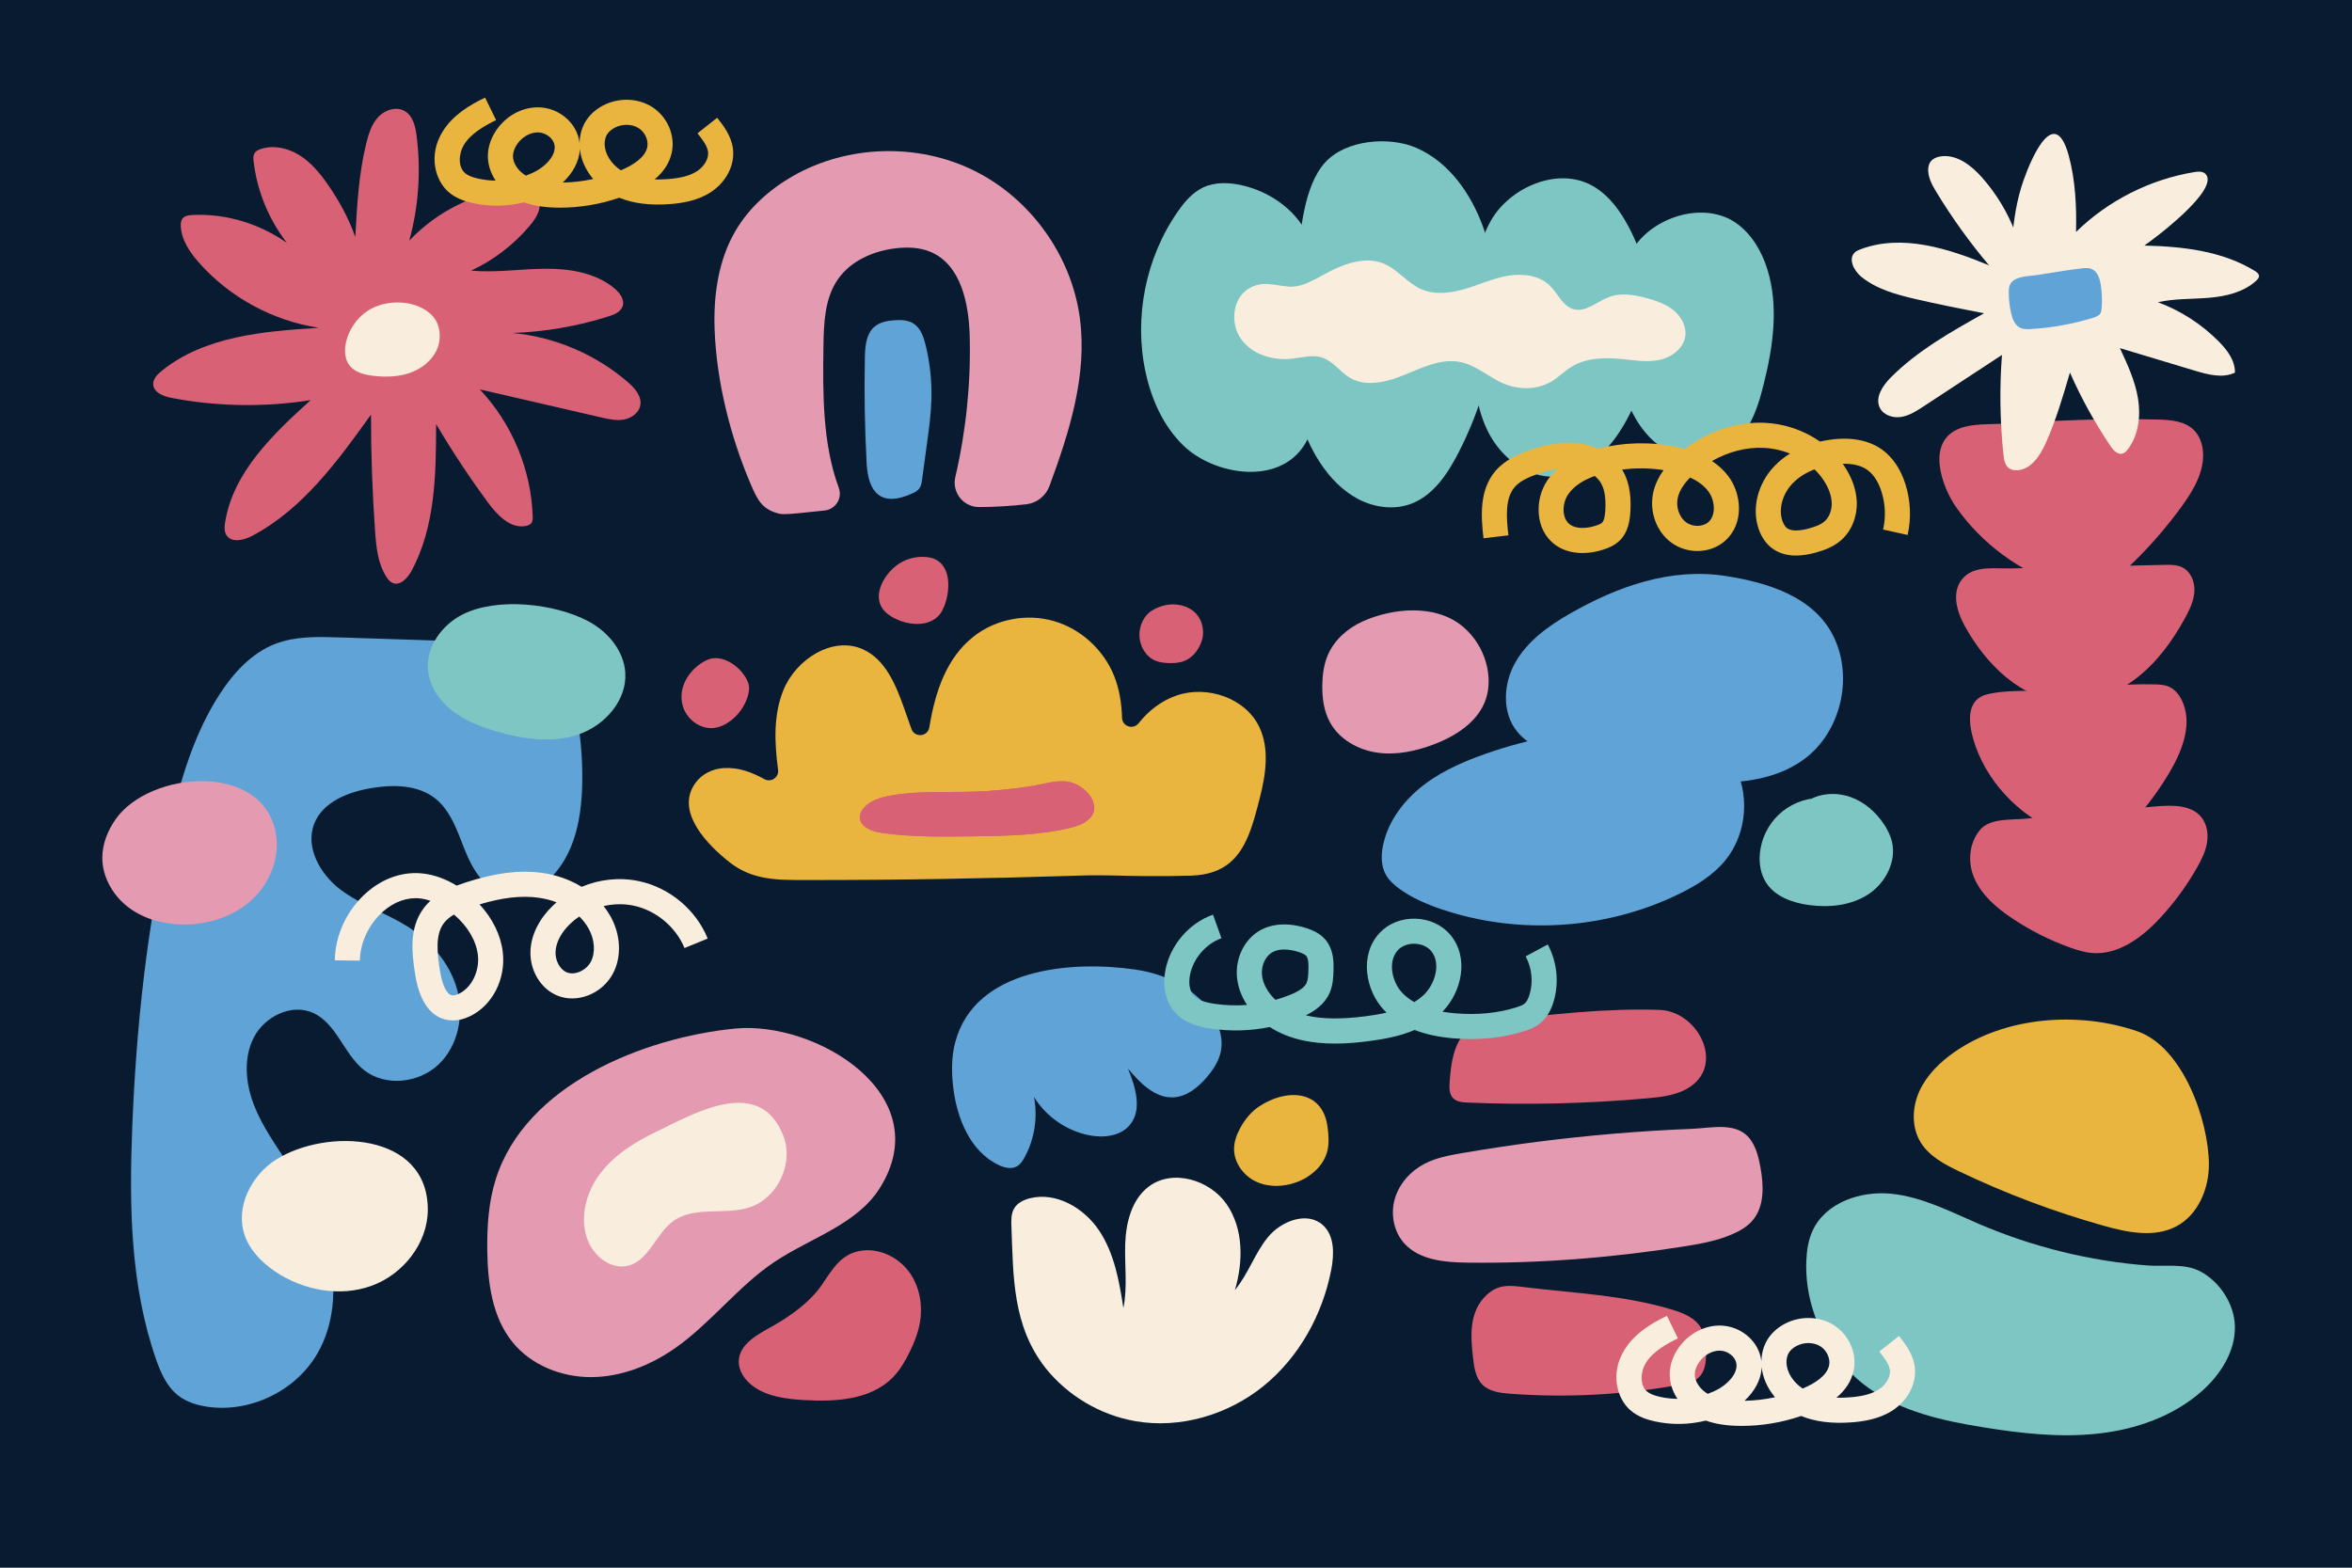 <?xml version="1.0" encoding="utf-8"?>
<!-- Generator: Adobe Illustrator 27.5.0, SVG Export Plug-In . SVG Version: 6.00 Build 0)  -->
<svg version="1.1" xmlns="http://www.w3.org/2000/svg" xmlns:xlink="http://www.w3.org/1999/xlink" x="0px" y="0px"
	 viewBox="0 0 750 500" style="enable-background:new 0 0 750 500;" xml:space="preserve">
<g id="BACKGROUND">
	<rect style="fill:#091B30;" width="750" height="500.802"/>
</g>
<g id="OBJECTS">
	<g>
		<path style="fill:#D86175;" d="M477.647,325.437c-2.87,0.319-5.835,0.706-8.303,2.204c-5.578,3.385-6.623,10.897-7.086,17.406
			c-0.128,1.806-0.18,3.842,1.061,5.159c1.152,1.223,3.01,1.382,4.689,1.452c19.063,0.802,38.179,0.35,57.183-1.353
			c3.967-0.356,8.016-0.789,11.624-2.476c14.099-6.595,5.322-25.251-7.626-25.728C512.492,321.485,494.253,323.594,477.647,325.437z
			"/>
		<path style="fill:#E49BB2;" d="M466.24,367.771c-4.092,0.704-8.246,1.477-11.937,3.379c-4.48,2.309-8.128,6.36-9.527,11.202
			c-1.399,4.841-0.377,10.416,2.982,14.173c4.838,5.41,12.94,6.092,20.198,6.184c22.98,0.292,45.969-1.552,68.673-5.113
			c5.381-0.844,10.806-1.801,15.803-3.968c2.442-1.059,4.812-2.441,6.514-4.487c3.727-4.48,3.467-11.001,2.438-16.737
			c-0.542-3.02-1.275-6.088-2.988-8.632c-4.182-6.209-12.391-3.997-18.771-3.743c-8.356,0.333-16.705,0.852-25.038,1.556
			C498.392,362.951,482.256,365.015,466.24,367.771z"/>
		<path style="fill:#D86175;" d="M532.987,417.632c3.691,1.105,7.651,2.656,9.497,6.039c0.973,1.784,1.223,3.862,1.405,5.886
			c0.328,3.644,0.238,7.911-2.644,10.166c-1.417,1.108-3.254,1.49-5.023,1.817c-18.016,3.329-36.461,4.33-54.731,2.973
			c-3.132-0.233-6.528-0.655-8.757-2.867c-2.198-2.181-2.667-5.51-3.018-8.586c-0.805-7.052-1.32-14.672,4.275-19.987
			c3.801-3.611,7.445-3.115,12.298-2.525C502.048,412.461,517.646,413.038,532.987,417.632z"/>
	</g>
	<g>
		<path style="fill:#E9B53E;" d="M623.139,335.606c-4.619,3.237-8.805,7.339-11.12,12.482c-2.315,5.144-2.516,11.445,0.432,16.254
			c2.711,4.424,7.566,7.001,12.247,9.241c14.842,7.1,30.297,12.918,46.136,17.368c7.625,2.142,16.162,3.882,23.161,0.174
			c6.963-3.689,10.441-12.059,10.372-19.939c-0.123-13.954-8.283-37.235-22.799-42.258
			C662.907,322.471,639.469,324.163,623.139,335.606z"/>
		<path style="fill:#7EC6C4;" d="M631.235,390.448c-9.129-3.9-18.148-8.664-28.021-9.7c-9.873-1.036-21.12,2.787-25.242,11.818
			c-1.374,3.01-1.857,6.354-1.98,9.661c-0.582,15.688,7.18,31.446,19.973,40.546c10.577,7.523,23.702,10.397,36.516,12.464
			c12.024,1.939,24.262,3.323,36.371,2.014c12.109-1.31,24.182-5.499,33.293-13.581c5.981-5.306,10.7-12.725,10.509-20.718
			c-0.169-7.083-4.877-14.286-11.187-17.53c-5.003-2.572-11.217-1.398-16.661-1.811
			C666.411,402.216,648.195,397.693,631.235,390.448z"/>
	</g>
	<g>
		<path style="fill:#D86175;" d="M116.76,45.871c0.75-3.072,1.692-6.239,3.846-8.554c2.154-2.315,5.867-3.477,8.564-1.827
			c2.518,1.54,3.28,4.8,3.662,7.727c1.457,11.184,0.66,22.657-2.328,33.533c8.856-9.374,21.127-15.449,33.951-16.808
			c2.012-0.213,4.234-0.257,5.833,0.982c1.691,1.31,2.165,3.759,1.651,5.835c-0.513,2.076-1.836,3.851-3.223,5.479
			c-5.063,5.944-11.419,10.781-18.497,14.076c7.824,0.72,15.687-0.535,23.544-0.603c7.857-0.069,16.175,1.251,22.203,6.292
			c1.712,1.432,3.31,3.629,2.558,5.731c-0.635,1.775-2.636,2.594-4.433,3.164c-9.9,3.139-20.227,4.93-30.606,5.308
			c13.464,1.261,26.493,6.821,36.719,15.669c2.22,1.921,4.494,4.514,3.971,7.402c-0.437,2.412-2.801,4.098-5.214,4.531
			s-4.881-0.122-7.269-0.674c-12.899-2.981-25.799-5.962-38.699-8.943c10.282,10.877,16.405,25.593,16.873,40.554
			c0.021,0.665,0.02,1.374-0.334,1.938c-0.413,0.66-1.215,0.966-1.982,1.099c-4.915,0.847-9.029-3.54-11.986-7.557
			c-5.916-8.035-11.424-16.369-16.498-24.96c-0.028,16.03-0.241,32.823-7.9,46.904c-1.25,2.298-3.657,4.822-6.036,3.734
			c-0.799-0.366-1.375-1.087-1.857-1.822c-2.8-4.28-3.314-9.614-3.675-14.715c-0.874-12.357-1.308-24.745-1.301-37.133
			c-10.599,14.817-21.776,30.151-37.876,38.675c-2.673,1.415-6.591,2.33-8.212-0.223c-0.763-1.203-0.646-2.749-0.419-4.155
			c2.583-15.955,15.282-28.066,27.266-38.911c-14.685,2.326-29.773,2.084-44.376-0.714c-2.561-0.491-5.68-1.688-5.818-4.292
			c-0.094-1.77,1.329-3.224,2.708-4.338c13.696-11.06,32.508-12.627,50.077-13.731c-14.575-2.197-28.304-9.64-38.098-20.655
			c-2.972-3.342-5.695-7.285-5.902-11.752c-0.041-0.886,0.046-1.846,0.622-2.521c0.699-0.819,1.889-0.97,2.964-1.029
			c15.732-0.854,31.677,6.672,41.017,19.36C90.45,79.47,82.479,65.857,80.863,51.417c-0.095-0.85-0.157-1.765,0.272-2.505
			c0.436-0.753,1.287-1.158,2.115-1.424c4.066-1.307,8.624-0.245,12.246,2.018c3.622,2.263,6.432,5.615,8.883,9.113
			c3.651,5.21,6.778,10.93,8.921,16.93C113.865,65.533,114.352,55.73,116.76,45.871z"/>
		<path style="fill:#F9EDDD;" d="M117.099,99.224c-3.37,2.293-5.831,5.888-6.748,9.86c-0.586,2.536-0.489,5.412,1.102,7.472
			c1.731,2.241,4.759,2.981,7.572,3.306c3.943,0.456,8.024,0.371,11.764-0.956c3.741-1.327,7.117-4.018,8.64-7.684
			c1.523-3.665,0.886-8.3-2.022-11.001C132.201,95.384,122.717,95.402,117.099,99.224z"/>
	</g>
	<g>
		<path style="fill:#E49BB2;" d="M262.881,162.828c3.534-0.327,5.82-3.901,4.592-7.231c-5.177-14.041-5.113-29.859-4.895-45.021
			c0.106-7.385,0.355-15.247,4.509-21.354c4.142-6.09,11.561-9.294,18.884-10.07c3.694-0.391,7.54-0.223,10.945,1.262
			c9.563,4.173,12.041,16.467,12.303,26.897c0.379,15.055-1.172,30.156-4.588,44.823c-1.147,4.924,2.575,9.613,7.632,9.591
			c5.025-0.022,10.05-0.324,15.042-0.904c3.348-0.389,6.186-2.66,7.35-5.824c6.375-17.321,12.111-35.375,9.687-53.549
			c-2.65-19.869-15.672-38.061-33.625-46.977c-17.953-8.916-40.317-8.296-57.749,1.601c-7.439,4.223-14.052,10.105-18.393,17.476
			c-5.509,9.354-7.086,20.57-6.708,31.419c0.581,16.681,5.049,34.418,11.639,49.749c2.126,4.947,3.679,7.87,9.126,9.157
			C250.474,164.307,257.272,163.347,262.881,162.828z"/>
		<path style="fill:#60A3D6;" d="M275.79,113.95c0.073-3.531,0.394-7.509,3.098-9.781c1.712-1.439,4.047-1.866,6.278-2.03
			c2.102-0.155,4.346-0.087,6.124,1.046c2.248,1.434,3.204,4.197,3.844,6.785c1.398,5.652,2.03,11.494,1.874,17.314
			c-0.126,4.693-0.759,9.355-1.393,14.007c-0.535,3.928-1.069,7.856-1.604,11.785c-0.119,0.877-0.25,1.785-0.728,2.529
			c-0.53,0.824-1.419,1.341-2.31,1.747c-10.084,4.599-14.119-0.305-14.62-9.573C275.744,136.516,275.555,125.229,275.79,113.95z"/>
	</g>
	<g>
		<path style="fill:#F9EDDD;" d="M333.313,436.212c7.077,8.915,17.502,15.107,28.717,17.057c14.357,2.496,29.571-2.041,40.89-11.219
			c11.319-9.178,18.787-22.704,21.573-37.007c0.975-5.006,1.104-10.952-2.7-14.348c-4.968-4.436-13.204-1.29-17.443,3.848
			c-4.238,5.138-6.296,11.806-10.574,16.911c2.724-9.09,2.759-19.581-2.632-27.39c-5.391-7.809-17.275-11.335-24.842-5.609
			c-5.439,4.116-7.27,11.488-7.495,18.306c-0.224,6.818,0.776,13.732-0.582,20.416c-1.323-8.587-2.903-17.438-7.714-24.673
			c-4.811-7.235-13.732-12.456-22.152-10.313c-1.955,0.498-3.921,1.464-4.956,3.197c-1.003,1.681-0.959,3.763-0.885,5.72
			C323.134,407.28,322.853,422.754,333.313,436.212z"/>
		<path style="fill:#60A3D6;" d="M304.577,332.513c-1.205,4.625-1.181,9.495-0.625,14.242c1.162,9.913,5.428,20.452,14.417,24.787
			c1.839,0.887,4.083,1.459,5.868,0.469c1.113-0.617,1.845-1.737,2.456-2.853c3.191-5.822,4.278-12.769,3.019-19.288
			c3.846,6.245,10.367,10.778,17.56,12.209c4.589,0.913,9.958,0.334,12.97-3.247c4.075-4.845,1.853-12.145-0.555-17.999
			c3.823,4.514,8.525,9.433,14.434,9.16c4.279-0.198,7.925-3.167,10.704-6.426c1.982-2.325,3.737-4.952,4.406-7.933
			c1.011-4.501-0.607-9.26-3.245-13.045c-5.394-7.741-14.713-12.012-24.049-13.37C341.892,306.303,310.791,308.66,304.577,332.513z"
			/>
		<path style="fill:#E9B53E;" d="M401.515,352.878c-2.493,1.654-4.44,4.039-5.902,6.65c-1.155,2.063-2.04,4.339-2.098,6.703
			c-0.109,4.436,2.873,8.625,6.865,10.565c3.991,1.939,8.784,1.815,12.956,0.302c4.572-1.658,8.701-5.209,9.903-9.922
			c0.646-2.531,0.421-5.197,0.08-7.788C421.761,347.553,410.266,347.072,401.515,352.878z"/>
	</g>
	<g>
		<g>
			<path style="fill:#E9B53E;" d="M392.146,275.159c5.387-4.502,7.417-12.189,9.554-20.559c1.918-7.513,3.196-15.785-0.161-22.775
				c-4.431-9.225-16.532-13.306-26.23-10.039c-4.868,1.64-9.027,4.822-12.203,8.857c-1.731,2.199-5.232,1.091-5.315-1.706
				c-0.136-4.569-0.817-9.059-2.507-13.309c-3.323-8.354-10.61-15.06-19.249-17.549c-8.639-2.489-18.439-0.657-25.515,4.889
				c-8.751,6.86-12.34,17.737-14.18,29.011c-0.494,3.024-4.69,3.396-5.709,0.506l-2.237-6.346c-2.633-7.47-5.926-15.691-13.122-19
				c-9.686-4.454-21.468,3.104-25.471,12.985c-3.232,7.978-2.829,16.78-1.693,25.42c0.315,2.398-2.244,4.123-4.363,2.957
				c-3.961-2.181-8.168-3.802-12.929-3.535c-3.613,0.202-7.051,1.91-9.143,4.863c-6.508,9.187,4.2,19.88,10.962,25.179
				c7.507,5.884,15.482,5.66,24.729,5.671c29.308,0.034,58.624-0.505,87.917-1.443c6.84-0.219,13.725,0.171,20.568,0.193
				c4.687,0.015,9.377-0.006,14.066-0.157C385.338,279.097,389.232,277.594,392.146,275.159z"/>
			<path style="fill:#D86175;" d="M309.375,252.525c-8.524,0.22-17.129-0.292-25.516,1.243c-3.065,0.561-6.264,1.502-8.334,3.832
				c-0.737,0.83-1.316,1.863-1.342,2.973c-0.071,3.116,3.767,4.605,6.853,5.051c9.792,1.416,19.734,1.268,29.626,1.117
				c10.414-0.159,20.933-0.331,31.048-2.812c3.937-0.966,8.487-3.428,6.902-8.115c-1.07-3.165-4.684-5.907-7.867-6.469
				c-3.814-0.673-8.178,0.795-11.916,1.388C322.392,251.752,315.891,252.357,309.375,252.525z"/>
			<g>
				<path style="fill:#D86175;" d="M217.692,225.044c1.159,4.255,5.457,7.593,9.844,7.147c1.951-0.198,3.788-1.074,5.362-2.243
					c2.621-1.948,4.595-4.752,5.546-7.876c0.413-1.358,0.632-2.841,0.169-4.183c-1.698-4.924-8.329-9.796-13.354-7.318
					C219.977,213.175,216.051,219.019,217.692,225.044z"/>
				<path style="fill:#D86175;" d="M287.841,179.099c-5.516,2.769-11.084,11.684-4.874,16.649c4.8,3.837,14.306,5.208,17.537-1.106
					c1.5-2.931,2.162-6.588,1.791-9.858c-0.272-2.399-1.395-4.824-3.458-6.079c-1.366-0.831-3.012-1.08-4.611-1.096
					C291.966,177.588,289.784,178.123,287.841,179.099z"/>
				<path style="fill:#D86175;" d="M367.351,194.714c-2.654,1.664-4.112,4.898-4.018,8.029c0.101,3.352,2.041,6.73,5.145,7.999
					c1.262,0.516,2.641,0.674,4.003,0.731c1.783,0.075,3.616-0.021,5.266-0.702c2.436-1.005,4.237-3.215,5.207-5.665
					c0.402-1.015,0.68-2.091,0.685-3.182C383.686,193.228,374.094,190.5,367.351,194.714z"/>
			</g>
		</g>
		<path style="fill:#D86175;" d="M309.375,252.525c-8.524,0.22-17.129-0.292-25.516,1.243c-3.065,0.561-6.264,1.502-8.334,3.832
			c-0.737,0.83-1.316,1.863-1.342,2.973c-0.071,3.116,3.767,4.605,6.853,5.051c9.792,1.416,19.734,1.268,29.626,1.117
			c10.414-0.159,20.933-0.331,31.048-2.812c3.937-0.966,8.487-3.428,6.902-8.115c-1.07-3.165-4.684-5.907-7.867-6.469
			c-3.814-0.673-8.178,0.795-11.916,1.388C322.392,251.752,315.891,252.357,309.375,252.525z"/>
	</g>
	<g>
		<g>
			<path style="fill:#7EC6C4;" d="M420.687,94.189c-0.184-6.726-0.83-13.637-3.877-19.636c-4.014-7.903-11.995-13.414-20.629-15.423
				c-4.193-0.975-8.767-1.152-12.645,0.717c-3.326,1.603-5.805,4.538-7.919,7.564c-10.311,14.764-14.131,33.896-10.28,51.488
				c1.884,8.608,5.652,17.002,11.965,23.149c10.043,9.779,31.801,13.232,39.459-1.589c2.516-4.87,1.98-11.055,2.337-16.353
				C419.773,114.096,420.963,104.256,420.687,94.189z"/>
			<path style="fill:#7EC6C4;" d="M413.508,83.892c-1.426,10.816-2.676,21.727-1.99,32.615c0.686,10.888,3.408,21.844,9.373,30.978
				c3.134,4.798,7.215,9.098,12.301,11.738c5.087,2.64,11.253,3.48,16.634,1.509c7.207-2.64,11.812-9.622,15.307-16.456
				c11.323-22.141,16.263-48.736,7.715-72.09c-3.867-10.563-10.901-20.562-21.221-25.037c-8.542-3.704-22.448-2.672-29.102,4.698
				C415.58,59.539,414.777,74.267,413.508,83.892z"/>
			<path style="fill:#7EC6C4;" d="M475.495,70.233c-3.401,5.928-4.81,12.796-5.47,19.599c-0.647,6.671-0.622,13.389-0.478,20.09
				c0.199,9.285,0.695,18.861,4.702,27.24c4.007,8.379,12.399,15.329,21.674,14.85c8.961-0.463,16.253-7.491,21.027-15.089
				c11.974-19.062,12.947-44.533,2.46-64.453c-2.701-5.13-6.241-10.031-11.226-12.991C497.005,52.839,481.496,59.773,475.495,70.233
				z"/>
			<path style="fill:#7EC6C4;" d="M520.433,79.898c-3.789,6.578-4.602,14.425-4.83,22.014c-0.326,10.849,0.509,22.188,5.956,31.576
				c2.528,4.355,6.069,8.212,10.521,10.566s9.857,3.093,14.616,1.446c4.6-1.592,8.266-5.254,10.727-9.453
				c2.461-4.199,3.84-8.935,5.018-13.658c2.989-11.983,4.803-24.774,1.107-36.559c-1.758-5.605-4.857-10.951-9.585-14.436
				C543.562,63.727,526.595,69.2,520.433,79.898z"/>
		</g>
		<path style="fill:#F9EDDD;" d="M398.044,92.134c-5.103,3.231-5.81,11.109-2.287,16.016c3.523,4.906,10.104,6.923,16.109,6.266
			c3.291-0.36,6.691-1.403,9.828-0.344c3.445,1.164,5.621,4.555,8.751,6.407c5.29,3.13,12.049,1.305,17.727-1.048
			c5.678-2.354,11.692-5.229,17.699-3.927c4.951,1.073,8.867,4.807,13.525,6.799c4.901,2.096,10.82,2.095,15.384-0.658
			c2.223-1.341,4.052-3.258,6.258-4.627c4.736-2.937,10.677-3.051,16.221-2.494c3.958,0.398,7.985,1.088,11.877,0.267
			c3.893-0.82,7.707-3.617,8.267-7.555c0.438-3.077-1.228-6.168-3.612-8.163c-2.383-1.995-5.395-3.065-8.387-3.906
			c-4.038-1.134-8.434-1.905-12.358-0.425c-3.83,1.444-7.4,4.986-11.336,3.862c-3.398-0.971-4.861-4.878-7.356-7.381
			c-3.376-3.387-8.69-4.077-13.407-3.287s-9.121,2.826-13.705,4.191c-4.583,1.366-9.67,2.023-14.045,0.091
			c-4.502-1.989-7.603-6.434-12.181-8.241c-5.117-2.02-10.931-0.315-15.905,2.035c-4.211,1.989-9.204,5.772-14.041,5.409
			C406.466,91.074,402.435,89.354,398.044,92.134z"/>
	</g>
	<g>
		<g>
			<path style="fill:#E49BB2;" d="M158.086,376.102c-2.299,7.297-2.798,15.042-2.705,22.692c0.126,10.32,1.554,21.265,8.052,29.283
				c5.991,7.392,15.73,11.222,25.245,11.142c9.515-0.079,18.762-3.767,26.561-9.218c11.504-8.041,20.095-19.758,31.767-27.553
				c11.495-7.677,26.228-11.857,33.573-23.567c18.653-29.736-20.433-53.367-46.223-50.825
				C205.258,330.924,167.587,345.949,158.086,376.102z"/>
			<path style="fill:#F9EDDD;" d="M209.186,361.005c-6.787,3.27-13.395,7.393-17.906,13.427c-4.511,6.034-6.6,14.295-3.798,21.289
				c2.046,5.106,7.507,9.324,12.836,7.959c6.696-1.715,8.858-10.324,14.498-14.32c6.755-4.786,16.285-1.725,24.16-4.279
				c8.92-2.892,14.202-13.919,10.864-22.682C242.346,342.722,221.275,355.182,209.186,361.005z"/>
		</g>
		<path style="fill:#D86175;" d="M246.273,422.995c-4.646,2.603-10.356,5.571-10.686,10.886c-0.206,3.31,1.966,6.376,4.659,8.313
			c4.606,3.313,10.549,4.01,16.212,4.346c10.028,0.595,21.25-0.072,28.271-7.257c2.237-2.289,3.873-5.095,5.282-7.968
			c1.406-2.866,2.616-5.853,3.231-8.985c1.115-5.678,0.119-11.868-3.271-16.558c-3.39-4.69-9.285-7.637-15.028-6.921
			c-6.625,0.825-9.409,5.834-12.776,10.788C258.346,415.263,252.136,419.71,246.273,422.995z"/>
	</g>
	<g>
		<g>
			<path style="fill:#D86175;" d="M688.092,133.812c4.059,0.107,8.516,0.449,11.421,3.286c1.806,1.763,2.729,4.286,2.953,6.799
				c0.569,6.372-2.957,12.346-6.706,17.53c-5.343,7.388-11.421,14.244-18.115,20.435c-2.642,2.443-5.509,4.854-8.985,5.783
				c-3.848,1.029-7.941,0.106-11.719-1.157c-13.212-4.418-24.951-13.124-33.016-24.483c-4.918-6.928-9.898-21.372,1.133-25.425
				c4.229-1.554,9.373-1.191,13.802-1.451c7.617-0.448,15.234-0.885,22.86-1.145C670.506,133.683,679.302,133.58,688.092,133.812z"
				/>
			<path style="fill:#D86175;" d="M690.11,180.155c1.996-0.046,4.089-0.072,5.863,0.844c2.665,1.377,3.938,4.633,3.771,7.628
				c-0.166,2.995-1.509,5.789-2.946,8.422c-3.963,7.263-8.93,14.114-15.463,19.191s-14.764,8.268-23.019,7.702
				c-13.938-0.954-25.173-12.163-31.871-24.424c-2.56-4.686-4.51-11.299,0.001-15.631c3.65-3.507,10.06-2.488,14.686-2.595
				C657.459,180.914,673.784,180.534,690.11,180.155z"/>
			<path style="fill:#D86175;" d="M687.092,218.277c1.537,0.038,3.114,0.117,4.521,0.734c1.852,0.811,3.214,2.479,4.106,4.294
				c3.519,7.158,0.349,15.754-3.676,22.64c-2.799,4.789-6.012,9.335-9.593,13.57c-1.935,2.289-4.02,4.523-6.622,6.01
				c-5.971,3.413-13.558,2.279-19.903-0.375c-12.526-5.24-23.056-16.499-26.771-29.662c-1.497-5.302-2.064-12.439,4.452-14.026
				c7.386-1.799,16.381-0.72,24.012-1.421C667.42,219.14,677.235,218.035,687.092,218.277z"/>
			<path style="fill:#D86175;" d="M687.811,257.168c5.047-0.414,10.954-0.463,14.149,3.466c1.821,2.24,2.276,5.36,1.794,8.207
				c-0.483,2.846-1.805,5.477-3.235,7.985c-3.298,5.783-7.265,11.185-11.798,16.061c-5.709,6.142-13.256,11.763-21.612,11.064
				c-2.384-0.199-4.694-0.912-6.947-1.717c-6.551-2.339-12.809-5.495-18.586-9.37c-4.978-3.34-9.767-7.436-12.092-12.962
				c-2.073-4.926-1.61-10.819,1.759-15.052c3.233-4.062,10.131-3.252,14.966-3.766C660.06,259.613,673.929,258.308,687.811,257.168z
				"/>
		</g>
		<g>
			<path style="fill:#F9EDDD;" d="M641.611,76.855c0.448-6.533,1.459-13.071,3.624-19.27c2.728-7.814,10.013-24.191,14.45-7.925
				c2.113,7.746,2.516,16.336,2.315,24.323c10.227-10.01,23.585-16.775,37.707-19.094c1.258-0.207,2.739-0.308,3.612,0.622
				c4.583,4.885-16.151,20.511-19.545,22.811c12.214,0.283,24.895,1.696,35.286,8.12c0.601,0.372,1.259,0.87,1.281,1.576
				c0.018,0.589-0.42,1.083-0.853,1.483c-4.007,3.7-9.66,5.017-15.094,5.478c-5.434,0.461-10.959,0.213-16.279,1.407
				c7.28,2.711,13.957,7.026,19.419,12.549c2.692,2.722,5.221,6.089,5.14,9.916c-3.921,1.874-8.549,0.649-12.71-0.604
				c-7.993-2.405-15.986-4.811-23.979-7.217c2.397,5.14,4.819,10.358,5.76,15.951c0.941,5.593,0.233,11.704-3.164,16.245
				c-0.471,0.63-1.039,1.256-1.8,1.455c-1.549,0.405-2.891-1.079-3.786-2.406c-5.003-7.41-9.339-15.27-12.94-23.454
				c-2.225,7.611-4.461,15.25-7.704,22.486c-1.802,4.021-4.659,8.416-9.057,8.679c-0.987,0.059-2.03-0.129-2.803-0.745
				c-1.191-0.949-1.458-2.624-1.619-4.138c-1.128-10.589-1.292-21.28-0.49-31.899c-8.339,5.474-16.679,10.947-25.018,16.421
				c-2.2,1.444-4.486,2.922-7.083,3.346c-2.597,0.424-5.609-0.502-6.813-2.842c-1.685-3.274,0.84-7.099,3.436-9.711
				c8.521-8.571,19.215-14.587,29.76-20.491c-7.328-1.436-14.659-2.872-21.931-4.568c-6.11-1.424-12.389-3.135-17.238-7.115
				c-2.357-1.934-4.266-5.733-1.997-7.769c0.503-0.452,1.141-0.721,1.773-0.96c13.202-5,27.944-0.287,40.99,5.107
				c-6.149-7.293-11.737-15.059-16.697-23.208c-1.297-2.131-2.586-4.4-2.703-6.892c-0.046-0.981,0.108-2.007,0.656-2.822
				c0.781-1.163,2.227-1.708,3.62-1.863c5.054-0.562,9.596,3.035,12.957,6.851c4.416,5.014,7.946,10.807,10.377,17.032"/>
			<path style="fill:#60A3D6;" d="M663.589,85.617c1.169-0.143,2.406-0.269,3.479,0.214c1.78,0.801,2.472,2.943,2.789,4.869
				c0.412,2.506,0.518,5.063,0.316,7.595c-0.045,0.56-0.111,1.138-0.397,1.622c-0.481,0.813-1.457,1.166-2.36,1.444
				c-6.449,1.987-13.138,3.194-19.875,3.586c-1.128,0.066-2.31,0.099-3.331-0.386c-1.706-0.81-2.469-2.799-2.896-4.639
				c-0.51-2.201-0.767-4.46-0.763-6.719c0.001-0.82,0.043-1.667,0.396-2.408c1.34-2.807,5.837-2.646,8.46-3.052
				C654.135,87.014,658.838,86.199,663.589,85.617z"/>
		</g>
	</g>
	<g>
		<path style="fill:#60A3D6;" d="M108.131,203.295c-6.859-0.222-13.934-0.41-20.337,2.06c-7.459,2.877-13.175,9.073-17.554,15.763
			c-8.265,12.628-12.614,27.387-16.019,42.09c-7.324,31.625-10.777,64.054-12.057,96.491c-0.978,24.785-0.61,50.147,7.506,73.586
			c1.517,4.38,3.443,8.868,7.078,11.744c2.731,2.161,6.196,3.204,9.646,3.68c13.579,1.874,27.963-5.16,34.822-17.027
			c5.336-9.232,6.14-20.599,3.913-31.028c-2.227-10.428-7.267-20.052-13.036-29.02c-4.025-6.256-8.47-12.341-11.148-19.281
			c-2.678-6.94-3.389-15.061,0.085-21.639c3.474-6.578,11.958-10.717,18.752-7.685c7.531,3.361,9.826,13.122,16.285,18.25
			c6.792,5.392,17.499,4.197,23.783-1.779c6.285-5.975,8.207-15.702,5.872-24.054c-2.334-8.352-8.447-15.314-15.78-19.944
			c-6.877-4.341-14.854-6.85-21.347-11.746c-6.493-4.896-11.377-13.521-8.386-21.083c2.734-6.913,10.735-10.055,18.065-11.296
			c7.046-1.193,14.936-1.134,20.535,3.306c5.042,3.998,7.066,10.574,9.465,16.545c2.399,5.971,6.113,12.273,12.34,13.895
			c5.615,1.462,11.58-1.504,15.557-5.729c8.269-8.785,9.734-21.901,9.481-33.963c-0.263-12.546-2.716-35.238-17.035-39.853
			c-7.97-2.569-19.04-0.938-27.348-1.207C130.222,204.011,119.177,203.653,108.131,203.295z"/>
		<g>
			<g>
				<path style="fill:#E49BB2;" d="M36.941,261.192c-2.573,3.622-4.307,7.946-4.314,12.39c-0.009,6.259,3.504,12.238,8.535,15.962
					c5.031,3.725,11.415,5.341,17.674,5.324c7.826-0.02,15.78-2.615,21.522-7.933c5.741-5.318,8.988-13.483,7.596-21.184
					C83.825,242.91,47.859,245.823,36.941,261.192z"/>
				<path style="fill:#F9EDDD;" d="M88.015,369.854c-7.907,5.013-13.042,15.172-10.027,24.035c1.663,4.888,5.492,8.775,9.774,11.661
					c8.894,5.994,20.578,8.197,30.669,4.562c10.091-3.635,17.965-13.542,17.987-24.268
					C136.468,360.965,103.934,359.761,88.015,369.854z"/>
			</g>
			<path style="fill:#7EC6C4;" d="M147.702,195.878c-6.698,3.293-11.897,10.382-11.226,17.815c0.464,5.141,3.617,9.767,7.68,12.951
				c4.062,3.184,8.977,5.088,13.923,6.564c8.539,2.548,17.839,3.924,26.283,1.078c8.445-2.846,15.619-10.899,15.024-19.791
				c-0.471-7.028-5.621-13.102-11.851-16.389C176.851,192.467,158.741,190.452,147.702,195.878z"/>
		</g>
	</g>
	<g>
		<g>
			<g>
				<path style="fill:#60A3D6;" d="M476.127,239.593c-7.632,2.551-15.211,5.605-21.662,10.415
					c-6.45,4.81-11.733,11.572-13.413,19.442c-0.683,3.199-0.718,6.705,0.881,9.558c0.987,1.761,2.527,3.148,4.15,4.349
					c4.093,3.026,8.842,5.047,13.666,6.671c24.564,8.267,52.353,6.468,75.646-4.898c5.492-2.68,10.846-5.957,14.728-10.677
					c7.054-8.577,8.054-21.632,2.389-31.183c-6.16-10.386-18.537-14.929-30.039-13.097
					C506.698,232.684,491.388,234.491,476.127,239.593z"/>
				<path style="fill:#60A3D6;" d="M500.5,195.777c-6.804,3.895-13.427,8.694-17.299,15.511c-3.872,6.817-4.347,16.053,0.634,22.107
					c3.333,4.051,8.469,6.099,13.447,7.751c14.048,4.663,28.713,7.464,43.491,8.309c11.977,0.685,24.831-0.181,34.491-7.294
					c11.607-8.546,15.74-25.693,9.611-38.74c-6.164-13.12-21.275-17.631-34.496-19.7C532.654,180.948,515.671,187.091,500.5,195.777
					z"/>
			</g>
		</g>
		<path style="fill:#7EC6C4;" d="M580.008,254.492c-4.721,0.146-9.366,2.077-12.798,5.321c-3.433,3.244-5.623,7.773-6.035,12.478
			c-0.281,3.207,0.279,6.56,2.03,9.261c2.852,4.398,8.301,6.36,13.492,7.081c6.524,0.907,13.522,0.21,19.039-3.39
			c5.517-3.599,9.126-10.529,7.534-16.921c-0.479-1.921-1.385-3.715-2.472-5.37c-2.565-3.906-6.258-7.157-10.659-8.728
			s-9.519-1.335-13.526,1.072"/>
		<path style="fill:#E49BB2;" d="M434.457,198.23c-4.798,2.17-9.013,5.909-11.069,10.757c-1.244,2.933-1.669,6.154-1.733,9.339
			c-0.085,4.18,0.466,8.486,2.494,12.141c2.992,5.394,8.952,8.724,15.06,9.587c6.108,0.863,12.347-0.484,18.111-2.681
			c7.087-2.701,14.174-7.298,16.524-14.509c0.831-2.55,1.009-5.288,0.711-7.953c-0.668-5.97-3.788-11.629-8.48-15.38
			C457.456,192.641,444.041,193.896,434.457,198.23z"/>
	</g>
	<g>
		<path style="fill:#F9EDDD;" d="M144.441,325.467c-0.439,0-0.875-0.028-1.304-0.086c-3.938-0.521-9.002-3.477-10.753-14.586
			c-1.131-7.178-1.87-14.699,2.509-20.835c0.708-0.992,1.506-1.874,2.371-2.662c-1.087-0.368-2.166-0.618-3.224-0.742
			c-4.062-0.48-8.277,0.989-11.857,4.133c-4.509,3.959-7.356,9.975-7.429,15.699l-7.999-0.102
			c0.103-8.041,3.897-16.119,10.149-21.609c5.305-4.658,11.72-6.812,18.069-6.066c3.557,0.418,7.181,1.734,10.646,3.85
			c0.894-0.342,1.785-0.65,2.657-0.936c9.532-3.127,17.332-4.12,24.547-3.129c4.649,0.64,8.965,2.189,12.645,4.453
			c5.704-2.409,12.114-3.117,18.229-1.829c9.776,2.054,18.199,9.074,21.98,18.322l-7.405,3.027
			c-2.748-6.721-9.114-12.028-16.22-13.521c-3.126-0.657-6.419-0.582-9.57,0.141c0.828,1.038,1.568,2.136,2.208,3.286
			c3.302,5.939,3.589,12.937,0.749,18.264c-3.463,6.495-11.454,9.613-17.813,6.954c-5.373-2.248-8.849-8.245-8.453-14.584
			c0.307-4.919,2.803-9.878,7.028-13.963c0.415-0.401,0.84-0.788,1.276-1.163c-1.792-0.688-3.722-1.184-5.745-1.462
			c-5.443-0.751-11.464-0.073-18.807,2.127c4.153,4.495,6.786,9.851,7.407,15.251c0.993,8.631-3.345,17.045-10.548,20.462
			C147.954,325.029,146.162,325.467,144.441,325.467z M144.757,291.683c-1.343,0.799-2.517,1.753-3.352,2.925
			c-2.626,3.679-1.992,9.398-1.119,14.941c0.744,4.723,2.204,7.677,3.904,7.902c0.542,0.067,1.311-0.112,2.168-0.519
			c4.025-1.909,6.617-7.205,6.029-12.319C151.858,300.016,149.095,295.352,144.757,291.683z M184.725,292.315
			c-1.058,0.707-2.051,1.503-2.962,2.384c-2.787,2.694-4.422,5.787-4.604,8.709c-0.181,2.898,1.348,5.781,3.556,6.705
			c2.518,1.054,6.173-0.536,7.667-3.337c1.552-2.911,1.284-7.076-0.682-10.611C186.92,294.763,185.916,293.472,184.725,292.315z"/>
	</g>
	<g>
		<path style="fill:#E9B53E;" d="M572.71,177.188c-3.175,0-5.843-0.864-7.973-2.589c-1.767-1.431-3.145-3.51-3.983-6.012
			c-2.204-6.579-0.222-14.394,5.05-19.91c1.54-1.612,3.229-2.931,4.975-4.009c-2.665-1.071-5.549-1.71-8.499-1.833
			c-5.477-0.232-11.222,1.27-16.364,4.205c2.06,1.362,3.791,2.963,5.181,4.796c4.295,5.661,5.147,15.154-0.964,20.621
			c-4.671,4.176-12.104,4.397-17.291,0.52c-4.699-3.512-6.974-9.897-5.66-15.89c0.538-2.456,1.644-4.844,3.303-7.146
			c-4.369-0.682-8.843-0.737-13.231-0.169c0.021,0.034,0.043,0.069,0.063,0.104c2.743,4.563,2.775,9.843,2.56,13.419
			c-0.171,2.844-0.708,6.447-3.366,9.075c-1.625,1.608-3.613,2.391-5.164,2.893c-5.929,1.916-11.572,1.351-15.493-1.552
			c-6.458-4.78-6.504-14.413-2.495-20.41c0.928-1.389,2.045-2.663,3.349-3.82c-1.923,0.314-4.028,0.874-6.384,1.691
			c-2.663,0.924-5.626,2.153-7.399,4.264c-3.016,3.588-2.603,9.528-1.921,15.305l-7.945,0.938
			c-0.848-7.186-1.328-15.357,3.741-21.39c3.042-3.619,7.425-5.468,10.903-6.675c3.699-1.283,9.296-2.915,15.167-2.299
			c2.382,0.251,4.645,0.876,6.688,1.815c8.058-2.094,16.623-2.307,24.778-0.618c1.002,0.208,1.97,0.442,2.902,0.703
			c7.488-5.706,16.61-8.751,25.379-8.374c6.437,0.27,12.662,2.435,17.751,5.993c1.079-0.247,2.11-0.433,3.066-0.571
			c6.753-0.979,12.549,0.118,16.77,3.17c3.314,2.398,5.865,6.175,7.375,10.924c1.672,5.258,1.921,10.883,0.721,16.266l-7.809-1.741
			c0.894-4.004,0.708-8.189-0.536-12.101c-0.688-2.165-2.017-5.114-4.44-6.866c-2.26-1.635-5.209-2.063-7.913-1.996
			c0.179,0.249,0.353,0.501,0.522,0.754c2.468,3.688,3.838,7.643,3.962,11.438c0.154,4.732-1.698,9.274-4.956,12.15
			c-2.517,2.221-5.627,3.285-8.055,3.963C576.769,176.867,574.645,177.188,572.71,177.188z M578.607,149.699
			c-2.472,0.943-4.974,2.365-7.02,4.505c-3.195,3.343-4.5,8.102-3.247,11.841c0.353,1.056,0.85,1.865,1.433,2.337
			c1.618,1.31,4.781,0.797,7.149,0.136c1.704-0.477,3.622-1.117,4.912-2.255c1.467-1.295,2.331-3.552,2.254-5.891
			c-0.075-2.3-0.979-4.807-2.614-7.251C580.649,151.889,579.685,150.744,578.607,149.699z M508.513,151.811
			c-3.976,1.438-6.829,3.427-8.504,5.934c-1.919,2.87-2.067,7.558,0.604,9.535c1.792,1.328,4.886,1.466,8.27,0.371
			c0.652-0.211,1.569-0.542,2.002-0.969c0.823-0.813,0.961-3.112,1.006-3.868c0.24-3.992-0.215-6.794-1.431-8.816
			C509.972,153.187,509.31,152.45,508.513,151.811z M538.947,152.306c-2.157,2.177-3.483,4.354-3.952,6.493
			c-0.633,2.888,0.476,6.155,2.635,7.769c2.09,1.563,5.374,1.528,7.169-0.076c2.515-2.249,2.034-7.041-0.076-9.822
			C543.386,154.908,541.453,153.449,538.947,152.306z"/>
	</g>
	<g>
		<path style="fill:#7EC6C4;" d="M425.714,332.839c-6.957,0-14.469-1.172-20.806-5.28c-6.182,1.256-12.564,1.436-18.846,0.502
			c-3.475-0.516-8.471-1.655-11.724-5.577c-2.702-3.258-3.696-8.014-2.727-13.048c1.542-8.014,7.503-14.972,15.185-17.727
			l2.701,7.529c-4.996,1.793-9.027,6.499-10.03,11.71c-0.508,2.637-0.123,5.04,1.028,6.429c1.144,1.378,3.285,2.259,6.742,2.771
			c3.461,0.515,6.96,0.634,10.421,0.363c-1.849-2.787-2.964-5.863-3.227-9.009c-0.502-5.988,2.41-11.892,7.245-14.689
			c4.038-2.335,9.36-2.607,14.992-0.76c1.852,0.607,4.207,1.571,5.976,3.648c2.798,3.285,2.65,7.717,2.571,10.098
			c-0.065,1.897-0.153,4.491-1.272,6.97c-1.61,3.568-4.742,5.697-7.553,7.06c5.023,1.221,11.26,1.308,18.959,0.31
			c2.216-0.287,4.525-0.646,6.797-1.171c-0.253-0.242-0.501-0.489-0.742-0.741c-6.028-6.291-8.039-17.731-1.422-24.732
			c2.814-2.98,6.945-4.629,11.374-4.493c4.413,0.124,8.46,1.994,11.103,5.13c6.119,7.261,3.677,18.221-2.482,24.531
			c1.261,0.222,2.59,0.393,3.985,0.513c7.023,0.607,13.599-0.028,19.543-1.885c0.986-0.308,1.982-0.66,2.59-1.153
			c0.691-0.562,1.261-1.61,1.692-3.121c1.138-3.978,0.667-8.352-1.292-11.999l7.049-3.785c2.935,5.466,3.641,12.021,1.935,17.983
			c-0.892,3.119-2.353,5.52-4.344,7.135c-1.655,1.343-3.5,2.032-5.246,2.577c-6.942,2.167-14.549,2.913-22.614,2.219
			c-4.581-0.396-8.647-1.28-12.175-2.646c-4.775,2.022-9.951,2.953-14.722,3.572C433.184,332.486,429.532,332.839,425.714,332.839z
			 M450.897,300.993c-2.019,0-3.91,0.736-5.098,1.994c-3.34,3.533-2.023,10.148,1.383,13.704c1.064,1.11,2.327,2.084,3.787,2.921
			c0.982-0.594,1.904-1.265,2.752-2.026c3.941-3.543,5.9-10.411,2.623-14.3c-1.158-1.374-3.107-2.23-5.213-2.29
			C451.054,300.994,450.976,300.993,450.897,300.993z M409.484,302.83c-1.307,0-2.642,0.236-3.8,0.906
			c-2.177,1.26-3.525,4.178-3.28,7.098c0.235,2.808,1.807,5.726,4.328,8.054c1.548-0.439,3.076-0.96,4.577-1.561
			c3.004-1.203,4.701-2.426,5.344-3.849c0.434-0.963,0.512-2.301,0.567-3.95c0.044-1.295,0.124-3.713-0.665-4.64
			c-0.537-0.63-1.924-1.085-2.379-1.234C413.023,303.276,411.281,302.83,409.484,302.83z"/>
	</g>
	<g>
		<path style="fill:#E9B53E;" d="M178.587,66.232c-0.381,0-0.763-0.004-1.144-0.012c-4.058-0.083-7.428-0.627-10.336-1.687
			c-5.343,1.341-10.991,1.438-16.38,0.238c-2.077-0.462-5.129-1.327-7.642-3.485c-4.369-3.753-6.553-11.771-1.996-19.236
			c3.287-5.384,8.715-8.546,13.592-10.929l3.513,7.188c-3.839,1.876-8.062,4.283-10.276,7.91c-1.677,2.747-1.924,7.019,0.381,8.999
			c0.876,0.752,2.2,1.307,4.167,1.745c1.83,0.407,3.699,0.621,5.57,0.646c-1.65-2.497-2.546-5.354-2.46-8.19
			c0.086-2.829,1.096-5.676,2.921-8.233c3.221-4.514,8.441-7.171,13.598-6.947c5.921,0.263,11.162,4.446,12.462,9.947
			c0.113,0.48,0.197,0.957,0.253,1.429c0.044-2.439,0.665-4.744,1.814-6.703c1.29-2.197,3.291-4.037,5.788-5.321
			c4.895-2.52,10.954-2.336,15.435,0.466c4.907,3.068,7.53,9.042,6.38,14.526c-0.69,3.287-2.533,6.179-5.502,8.646
			c1.31,0.041,2.693,0.004,4.162-0.103c4.239-0.306,7.234-1.119,9.425-2.557c2.314-1.519,3.74-4.045,3.468-6.146
			c-0.237-1.829-1.604-3.678-3.365-5.904l6.274-4.963c1.892,2.392,4.483,5.668,5.024,9.839c0.671,5.185-2.081,10.625-7.012,13.862
			c-4.437,2.912-9.68,3.591-13.238,3.848c-6.295,0.454-11.548-0.214-15.988-2.043C191.417,65.148,184.982,66.232,178.587,66.232z
			 M184.889,47.47c-0.136,4.147-2.365,7.875-5.459,10.755c3.262-0.056,6.529-0.438,9.727-1.13
			C186.773,54.28,185.248,50.923,184.889,47.47z M171.476,42.226c-2.374,0-4.887,1.393-6.466,3.608
			c-0.89,1.247-1.4,2.606-1.438,3.83c-0.07,2.299,1.586,4.845,4.125,6.345c0.66-0.235,1.311-0.497,1.951-0.783
			c4.076-1.823,7.958-5.667,7.123-9.2c-0.47-1.99-2.726-3.692-5.03-3.794C171.652,42.228,171.564,42.226,171.476,42.226z
			 M199.802,39.814c-1.273,0-2.575,0.296-3.731,0.891c-1.13,0.581-2.035,1.382-2.547,2.256c-0.49,0.834-0.743,1.942-0.714,3.117
			c0.077,3.037,2.093,6.197,5.151,8.239c0.156-0.066,0.312-0.132,0.466-0.2c3.244-1.409,7.26-3.797,7.969-7.177
			c0.46-2.194-0.74-4.817-2.792-6.1C202.513,40.158,201.173,39.814,199.802,39.814z"/>
	</g>
	<g>
		<path style="fill:#F9EDDD;" d="M555.446,454.776c-0.381,0-0.763-0.004-1.144-0.012c-4.058-0.082-7.428-0.626-10.336-1.686
			c-5.343,1.341-10.991,1.438-16.38,0.238c-2.077-0.462-5.129-1.327-7.642-3.485c-4.369-3.753-6.553-11.771-1.996-19.236
			c3.287-5.384,8.715-8.546,13.592-10.929l3.513,7.188c-3.839,1.876-8.062,4.283-10.276,7.91c-1.677,2.747-1.924,7.019,0.381,8.999
			c0.876,0.752,2.2,1.307,4.167,1.745c1.83,0.407,3.699,0.621,5.57,0.646c-1.65-2.497-2.546-5.354-2.46-8.19
			c0.086-2.829,1.096-5.676,2.921-8.233c3.221-4.514,8.441-7.171,13.598-6.947c5.921,0.263,11.162,4.446,12.462,9.947
			c0.113,0.48,0.197,0.957,0.253,1.429c0.043-2.439,0.665-4.744,1.814-6.703c1.29-2.197,3.291-4.037,5.788-5.321
			c4.895-2.52,10.954-2.336,15.435,0.466c4.907,3.068,7.53,9.042,6.38,14.526c-0.69,3.287-2.533,6.179-5.501,8.647
			c1.31,0.041,2.693,0.004,4.162-0.103c4.239-0.306,7.234-1.119,9.425-2.557c2.314-1.519,3.74-4.045,3.468-6.146
			c-0.237-1.829-1.604-3.678-3.365-5.904l6.274-4.963c1.892,2.392,4.483,5.668,5.024,9.839c0.671,5.185-2.081,10.625-7.012,13.862
			c-4.437,2.912-9.68,3.591-13.238,3.848c-6.295,0.454-11.548-0.214-15.988-2.043C568.276,453.692,561.84,454.776,555.446,454.776z
			 M561.748,436.013c-0.136,4.147-2.365,7.875-5.459,10.755c3.262-0.056,6.529-0.438,9.727-1.13
			C563.631,442.824,562.107,439.467,561.748,436.013z M548.335,430.769c-2.375,0-4.887,1.394-6.466,3.608
			c-0.89,1.247-1.4,2.606-1.438,3.83c-0.07,2.299,1.586,4.845,4.125,6.345c0.66-0.235,1.31-0.497,1.951-0.783
			c4.076-1.823,7.958-5.667,7.123-9.2c-0.47-1.99-2.727-3.692-5.03-3.794C548.511,430.771,548.423,430.769,548.335,430.769z
			 M576.661,428.358c-1.273,0-2.575,0.296-3.731,0.891c-1.13,0.581-2.035,1.382-2.547,2.256c-0.49,0.834-0.743,1.942-0.714,3.117
			c0.077,3.037,2.093,6.197,5.151,8.239c0.156-0.066,0.312-0.132,0.466-0.2c3.244-1.409,7.26-3.797,7.969-7.177
			c0.46-2.194-0.74-4.817-2.792-6.1C579.372,428.701,578.032,428.358,576.661,428.358z"/>
	</g>
</g>
</svg>

